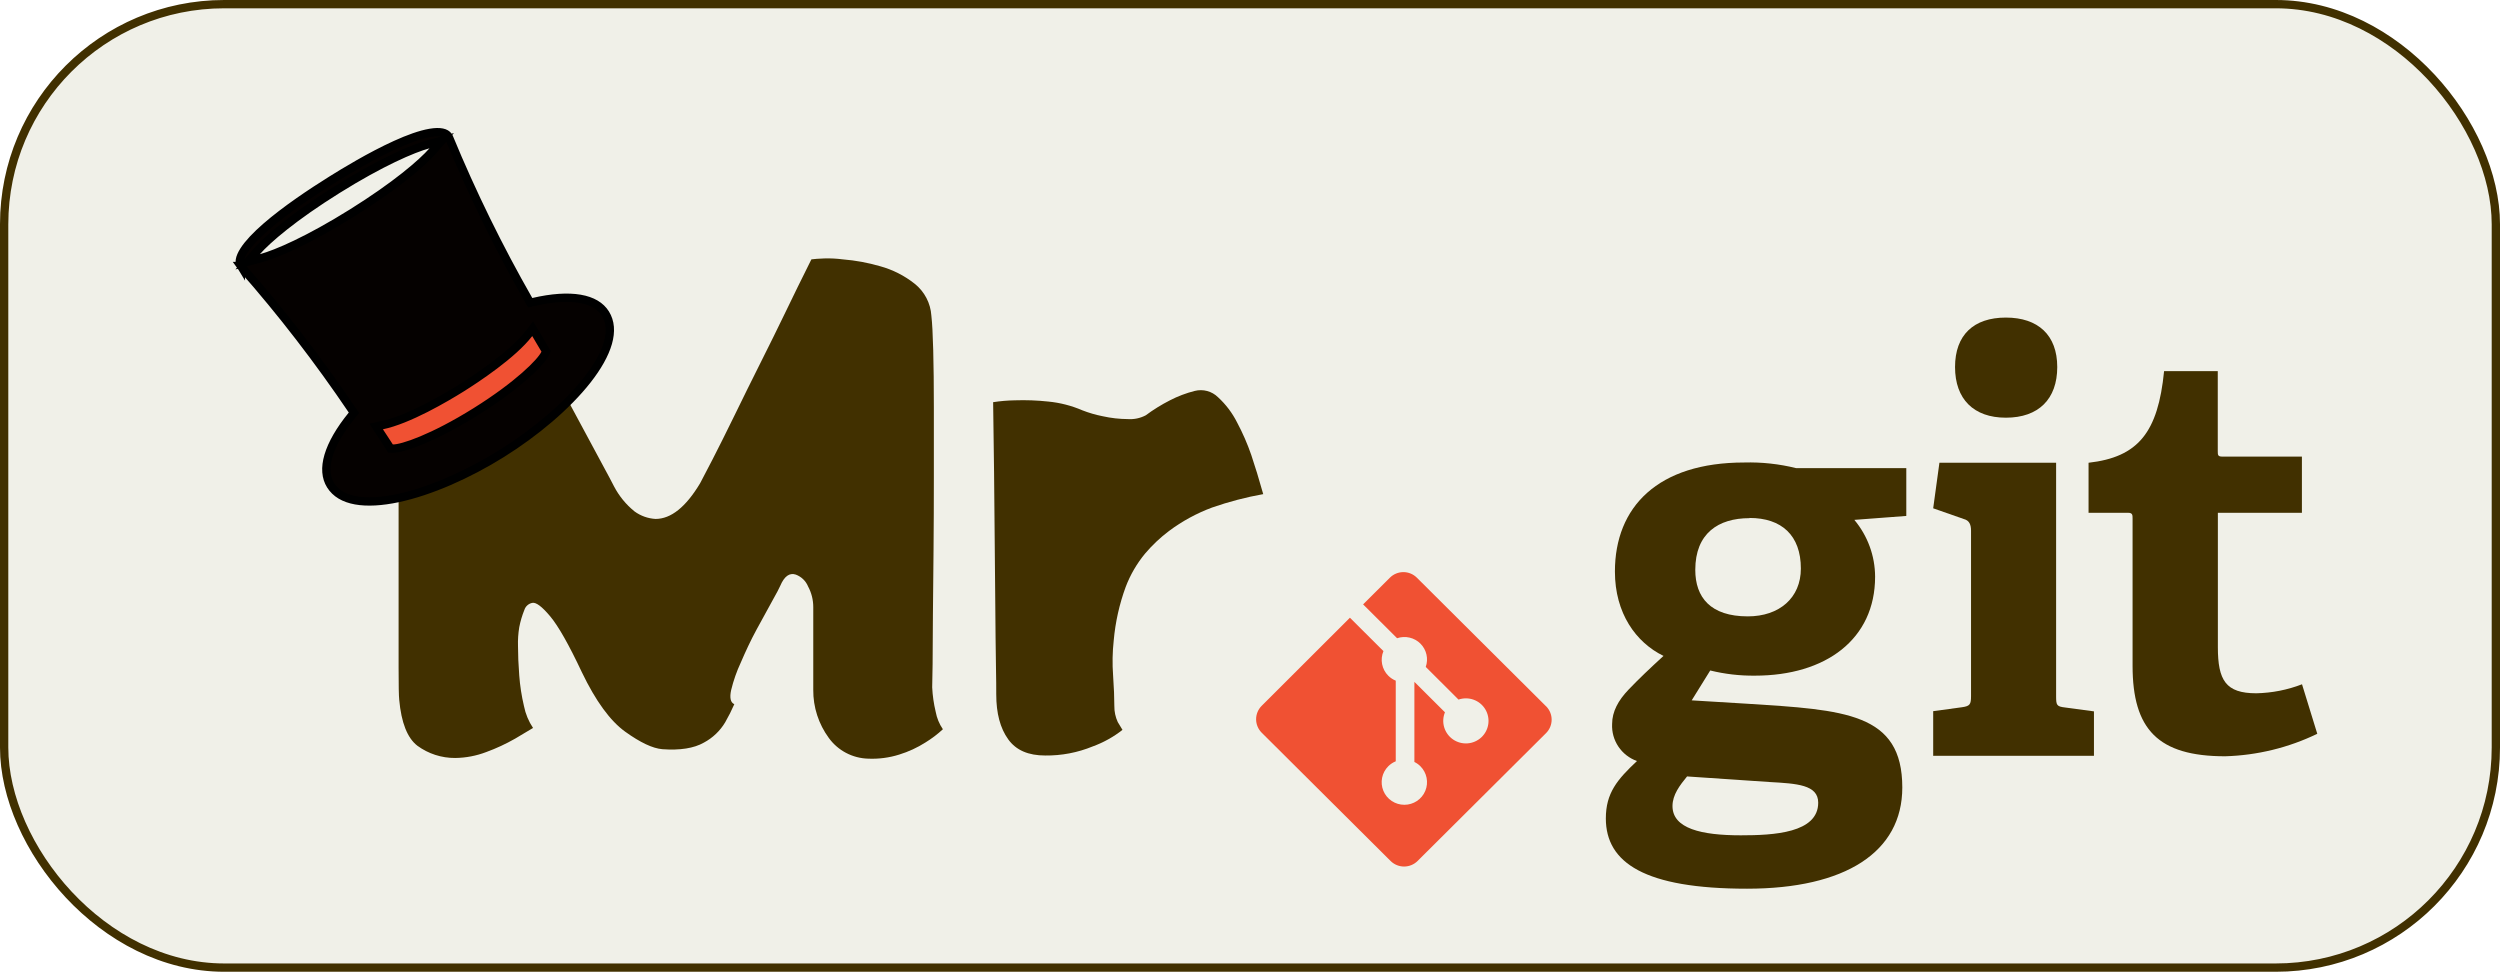 <svg width="301" height="117" viewBox="0 0 301 117" fill="none" xmlns="http://www.w3.org/2000/svg">
<rect x="0.5" y="0.5" width="300" height="116" rx="26.5" fill="#F0F0E8" stroke="#413000"/>
<path d="M186.136 85.027L170.586 69.55C170.373 69.338 170.121 69.17 169.843 69.055C169.566 68.941 169.268 68.882 168.967 68.882C168.666 68.882 168.369 68.941 168.091 69.055C167.813 69.17 167.561 69.338 167.348 69.55L164.117 72.767L168.211 76.843C168.694 76.678 169.213 76.652 169.711 76.767C170.208 76.882 170.662 77.134 171.022 77.494C171.382 77.855 171.633 78.309 171.746 78.804C171.859 79.3 171.829 79.817 171.661 80.297L175.605 84.23C176.194 84.028 176.835 84.033 177.421 84.244C178.007 84.455 178.502 84.86 178.825 85.391C179.147 85.922 179.277 86.547 179.193 87.162C179.109 87.777 178.815 88.344 178.362 88.77C177.908 89.195 177.322 89.453 176.701 89.501C176.079 89.548 175.461 89.382 174.947 89.03C174.434 88.678 174.057 88.162 173.88 87.567C173.703 86.972 173.736 86.335 173.973 85.761L170.292 82.096V91.741C170.559 91.869 170.802 92.042 171.011 92.251C171.394 92.632 171.655 93.116 171.761 93.644C171.867 94.172 171.813 94.719 171.607 95.216C171.401 95.714 171.051 96.139 170.601 96.438C170.152 96.737 169.623 96.897 169.083 96.897C168.542 96.897 168.014 96.737 167.564 96.438C167.115 96.139 166.765 95.714 166.559 95.216C166.352 94.719 166.299 94.172 166.405 93.644C166.511 93.116 166.772 92.632 167.155 92.251C167.41 91.997 167.714 91.796 168.048 91.66V81.952C167.714 81.817 167.41 81.616 167.155 81.361C166.772 80.98 166.513 80.494 166.408 79.966C166.303 79.437 166.359 78.89 166.567 78.393L162.53 74.373L151.904 84.983C151.476 85.412 151.235 85.993 151.235 86.598C151.235 87.203 151.476 87.784 151.904 88.213L167.43 103.665C167.861 104.091 168.444 104.331 169.052 104.331C169.659 104.331 170.242 104.091 170.673 103.665L186.149 88.263C186.577 87.834 186.818 87.253 186.818 86.648C186.818 86.043 186.577 85.462 186.149 85.033" fill="#F05133"/>
<path d="M210.637 62.387C206.887 62.387 204.112 64.217 204.112 68.61C204.112 71.927 205.943 74.211 210.437 74.211C214.237 74.211 216.824 71.977 216.824 68.454C216.824 64.459 214.512 62.362 210.637 62.362V62.387ZM203.137 93.465C202.249 94.548 201.368 95.693 201.368 97.049C201.368 99.756 204.837 100.572 209.593 100.572C213.537 100.572 218.912 100.298 218.912 96.645C218.912 94.473 216.324 94.342 213.062 94.156L203.137 93.484V93.465ZM223.262 62.592C224.87 64.515 225.755 66.936 225.762 69.438C225.762 76.949 219.849 81.349 211.287 81.349C209.476 81.368 207.67 81.159 205.912 80.726L203.68 84.323L210.343 84.728C222.105 85.475 229.037 85.811 229.037 94.815C229.037 102.6 222.162 107 210.343 107C198.036 107 193.343 103.889 193.343 98.537C193.343 95.487 194.705 93.869 197.093 91.629C196.179 91.304 195.394 90.695 194.855 89.891C194.315 89.088 194.05 88.132 194.099 87.167C194.099 85.674 194.843 84.323 196.074 83.035C197.305 81.747 198.655 80.465 200.286 78.972C196.955 77.347 194.436 73.825 194.436 68.816C194.436 61.031 199.605 55.685 210.005 55.685C212.11 55.628 214.213 55.856 216.255 56.363H229.518V62.12L223.268 62.592" fill="#413000"/>
<path d="M241.506 50.29C237.631 50.29 235.387 48.049 235.387 44.191C235.387 40.333 237.631 38.236 241.506 38.236C245.381 38.236 247.693 40.339 247.693 44.191C247.693 48.043 245.45 50.29 241.506 50.29ZM232.756 90.97V85.624L236.224 85.151C237.181 85.014 237.312 84.815 237.312 83.794V63.906C237.312 63.165 237.112 62.661 236.431 62.487L232.756 61.199L233.506 55.716H247.556V83.819C247.556 84.908 247.618 85.064 248.643 85.182L252.112 85.649V90.995H232.737" fill="#413000"/>
<path d="M279 88.349C275.538 90.022 271.759 90.945 267.912 91.056C259.825 91.056 256.762 87.808 256.762 80.154V62.418C256.762 62.014 256.762 61.74 256.218 61.74H251.462V55.716C257.431 55.038 259.825 52.082 260.556 44.682H267.019V54.297C267.019 54.77 267.019 54.975 267.562 54.975H277.15V61.74H267.031V77.92C267.031 81.915 267.981 83.471 271.656 83.471C273.541 83.432 275.405 83.066 277.163 82.388L279 88.349Z" fill="#413000"/>
<path d="M112.236 82.754C112.283 83.744 112.423 84.728 112.655 85.692C112.792 86.448 113.088 87.167 113.524 87.801C112.884 88.395 112.186 88.924 111.442 89.382C110.455 90.012 109.387 90.506 108.267 90.851C107.056 91.233 105.786 91.399 104.517 91.342C103.59 91.316 102.682 91.078 101.863 90.647C101.043 90.215 100.335 89.601 99.792 88.853C98.556 87.171 97.898 85.137 97.917 83.053V73.096C97.919 72.228 97.704 71.372 97.292 70.607C97.158 70.281 96.958 69.986 96.704 69.741C96.45 69.496 96.148 69.306 95.817 69.182C95.061 68.927 94.43 69.381 93.942 70.532C93.842 70.787 93.511 71.397 92.954 72.399C92.398 73.401 91.786 74.521 91.079 75.822C90.373 77.123 89.767 78.436 89.204 79.742C88.701 80.816 88.308 81.938 88.029 83.09C87.829 84.018 87.954 84.584 88.411 84.783C88.085 85.531 87.718 86.26 87.311 86.967C86.695 88.001 85.807 88.847 84.742 89.413C83.554 90.091 81.879 90.359 79.742 90.203C78.579 90.104 77.092 89.403 75.279 88.1C73.467 86.797 71.727 84.412 70.06 80.944C68.498 77.624 67.225 75.378 66.242 74.204C65.258 73.03 64.54 72.49 64.085 72.586C63.869 72.629 63.667 72.728 63.501 72.873C63.336 73.018 63.211 73.205 63.142 73.414C62.866 74.095 62.656 74.802 62.517 75.523C62.394 76.27 62.344 77.026 62.367 77.782C62.367 78.834 62.417 80.016 62.517 81.323C62.609 82.564 62.799 83.796 63.085 85.007C63.271 85.95 63.643 86.847 64.179 87.646C63.779 87.895 63.06 88.324 62.029 88.928C60.917 89.565 59.752 90.106 58.548 90.546C57.35 91.004 56.081 91.247 54.798 91.261C53.166 91.27 51.575 90.755 50.26 89.793C49.048 88.863 48.316 87.017 48.066 84.254C48.016 83.806 47.991 82.526 47.991 80.415V51.135C47.991 47.517 48.004 44.199 48.029 41.178C48.054 38.158 48.066 34.839 48.066 31.221C48.995 31.108 49.933 31.083 50.866 31.147C52.318 31.221 53.76 31.43 55.173 31.769C56.691 32.101 58.147 32.673 59.485 33.462C60.757 34.194 61.724 35.355 62.21 36.735C63.169 38.598 64.05 40.268 64.854 41.745C65.658 43.221 66.529 44.815 67.467 46.524C68.4 48.237 69.306 49.92 70.185 51.571C71.067 53.226 71.854 54.682 72.529 55.927C73.204 57.172 73.679 58.061 73.929 58.559C74.534 59.72 75.373 60.746 76.392 61.571C77.13 62.111 78.009 62.426 78.923 62.48C80.786 62.48 82.575 61.048 84.292 58.186C84.542 57.73 85.046 56.763 85.804 55.286C86.563 53.809 87.446 52.039 88.454 49.978C89.463 47.903 90.504 45.796 91.579 43.655C92.654 41.514 93.65 39.494 94.567 37.594C95.471 35.71 96.513 33.588 97.692 31.228C98.042 31.178 98.561 31.14 99.242 31.116C99.988 31.094 100.734 31.131 101.473 31.228C102.998 31.35 104.506 31.628 105.973 32.055C107.488 32.472 108.902 33.189 110.13 34.165C110.714 34.63 111.195 35.213 111.54 35.874C111.886 36.535 112.089 37.261 112.136 38.005C112.236 38.859 112.311 40.253 112.361 42.186C112.411 44.12 112.436 46.401 112.436 49.032V57.427C112.436 60.389 112.424 63.293 112.399 66.139C112.374 68.985 112.348 71.621 112.323 74.048C112.298 76.459 112.286 78.429 112.286 79.96L112.236 82.754Z" fill="#413000"/>
<path d="M143.848 47.066C144.339 46.942 144.855 46.946 145.344 47.078C145.833 47.21 146.28 47.465 146.642 47.819C147.59 48.688 148.371 49.721 148.948 50.868C149.619 52.127 150.189 53.435 150.654 54.782C151.104 56.114 151.584 57.684 152.092 59.493C149.996 59.869 147.933 60.41 145.923 61.111C144.072 61.801 142.33 62.751 140.748 63.93C139.692 64.727 138.728 65.637 137.873 66.644C136.874 67.85 136.082 69.213 135.529 70.676C134.77 72.749 134.287 74.913 134.092 77.111C133.938 78.512 133.913 79.924 134.017 81.33C134.117 82.786 134.167 84.014 134.167 85.014C134.159 85.678 134.3 86.334 134.579 86.937L135.148 87.877C134.064 88.728 132.851 89.402 131.554 89.874C129.745 90.615 127.804 90.986 125.848 90.963C123.829 90.963 122.341 90.341 121.385 89.009C120.429 87.677 119.948 85.898 119.948 83.589C119.948 83.035 119.948 81.815 119.91 79.936C119.873 78.057 119.86 75.779 119.835 73.122C119.81 70.465 119.785 67.701 119.76 64.839C119.735 61.976 119.71 59.3 119.685 56.817C119.66 54.334 119.623 51.534 119.573 48.423C120.435 48.289 121.306 48.214 122.179 48.199C123.529 48.153 124.88 48.203 126.223 48.348C127.632 48.486 129.011 48.84 130.31 49.4C131.106 49.71 131.928 49.95 132.767 50.115C133.76 50.337 134.774 50.452 135.792 50.458C136.539 50.51 137.286 50.352 137.948 50.003C138.866 49.322 139.841 48.718 140.86 48.199C141.809 47.708 142.812 47.328 143.848 47.066V47.066Z" fill="#413000"/>
<path d="M44.243 50.928L47.794 48.403C48.234 48.267 49.376 47.8 50.421 47.025C51.728 46.055 51.719 45.682 52.466 45.102C53.212 44.521 55.265 42.971 57.897 41.779C60.529 40.587 60.525 40.4 61.642 39.436C62.759 38.472 64.084 38.249 64.464 38.239C64.844 38.228 66.585 39.488 67.734 39.83C68.882 40.172 67.58 41.328 67.806 42.816C68.032 44.303 66.711 44.713 65.798 46.232C64.884 47.751 63.573 48.533 63.012 48.922C62.451 49.311 60.565 49.922 59.091 51.83C57.616 53.738 56.3 54.334 55.178 55.111C54.057 55.889 52.546 56.303 48.942 56.589C45.338 56.873 46.075 55.92 45.491 55.375C45.025 54.94 44.465 52.229 44.243 50.928Z" fill="#F05133" stroke="black"/>
<path d="M63.653 36.127L63.837 36.45L64.199 36.366C66.448 35.843 68.348 35.721 69.827 35.974C71.299 36.226 72.316 36.84 72.891 37.764C73.497 38.738 73.581 39.922 73.194 41.285C72.804 42.655 71.944 44.168 70.722 45.73C68.278 48.852 64.464 52.072 60.402 54.607C56.34 57.143 51.774 59.155 47.899 59.977C45.961 60.388 44.226 60.495 42.826 60.242C41.434 59.99 40.41 59.393 39.804 58.419C39.229 57.495 39.126 56.31 39.549 54.874C39.974 53.433 40.92 51.779 42.38 49.987L42.615 49.699L42.407 49.391C38.384 43.436 33.935 37.647 29.193 32.266L29.193 32.266C29.181 32.251 29.135 32.199 29.088 32.143C29.064 32.115 29.042 32.087 29.023 32.064C29.006 32.042 28.999 32.032 28.999 32.032C28.999 32.032 29 32.032 29 32.033C28.759 31.646 28.807 31.058 29.369 30.173C29.916 29.313 30.855 28.334 32.026 27.314C34.362 25.28 37.505 23.183 39.914 21.68C41.407 20.748 44.596 18.797 47.639 17.418C49.164 16.726 50.62 16.194 51.792 15.995C53.014 15.788 53.688 15.979 53.972 16.391C54.002 16.434 54.03 16.482 54.055 16.535C56.846 23.304 60.086 29.882 63.653 36.127ZM65.646 42.548L65.758 42.304L65.616 42.075C65.396 41.72 65.194 41.373 64.989 41.019C64.834 40.754 64.677 40.484 64.509 40.204L64.131 39.576L63.685 40.158C62.718 41.417 61.131 42.782 59.536 43.984C57.95 45.18 56.391 46.19 55.508 46.742C54.624 47.293 53.032 48.25 51.262 49.15C49.482 50.054 47.559 50.88 46.005 51.195L45.287 51.34L45.683 51.956C45.86 52.231 46.032 52.491 46.203 52.747C46.429 53.087 46.651 53.422 46.873 53.776L47.015 54.004L47.283 54.011C47.606 54.02 48.075 53.932 48.639 53.772C49.217 53.608 49.938 53.356 50.783 53.003C52.475 52.299 54.682 51.189 57.27 49.574C59.857 47.959 61.824 46.462 63.201 45.252C63.889 44.646 64.433 44.11 64.835 43.662C65.226 43.225 65.511 42.842 65.646 42.548ZM30.913 30.274L29.816 31.524L31.419 31.087C33.304 30.574 37.125 28.927 42.381 25.646C47.638 22.364 50.797 19.654 52.087 18.185L53.184 16.936L51.581 17.372C49.696 17.885 45.876 19.532 40.619 22.814C35.362 26.095 32.204 28.805 30.913 30.274Z" fill="#050100" stroke="black"/>
</svg>

